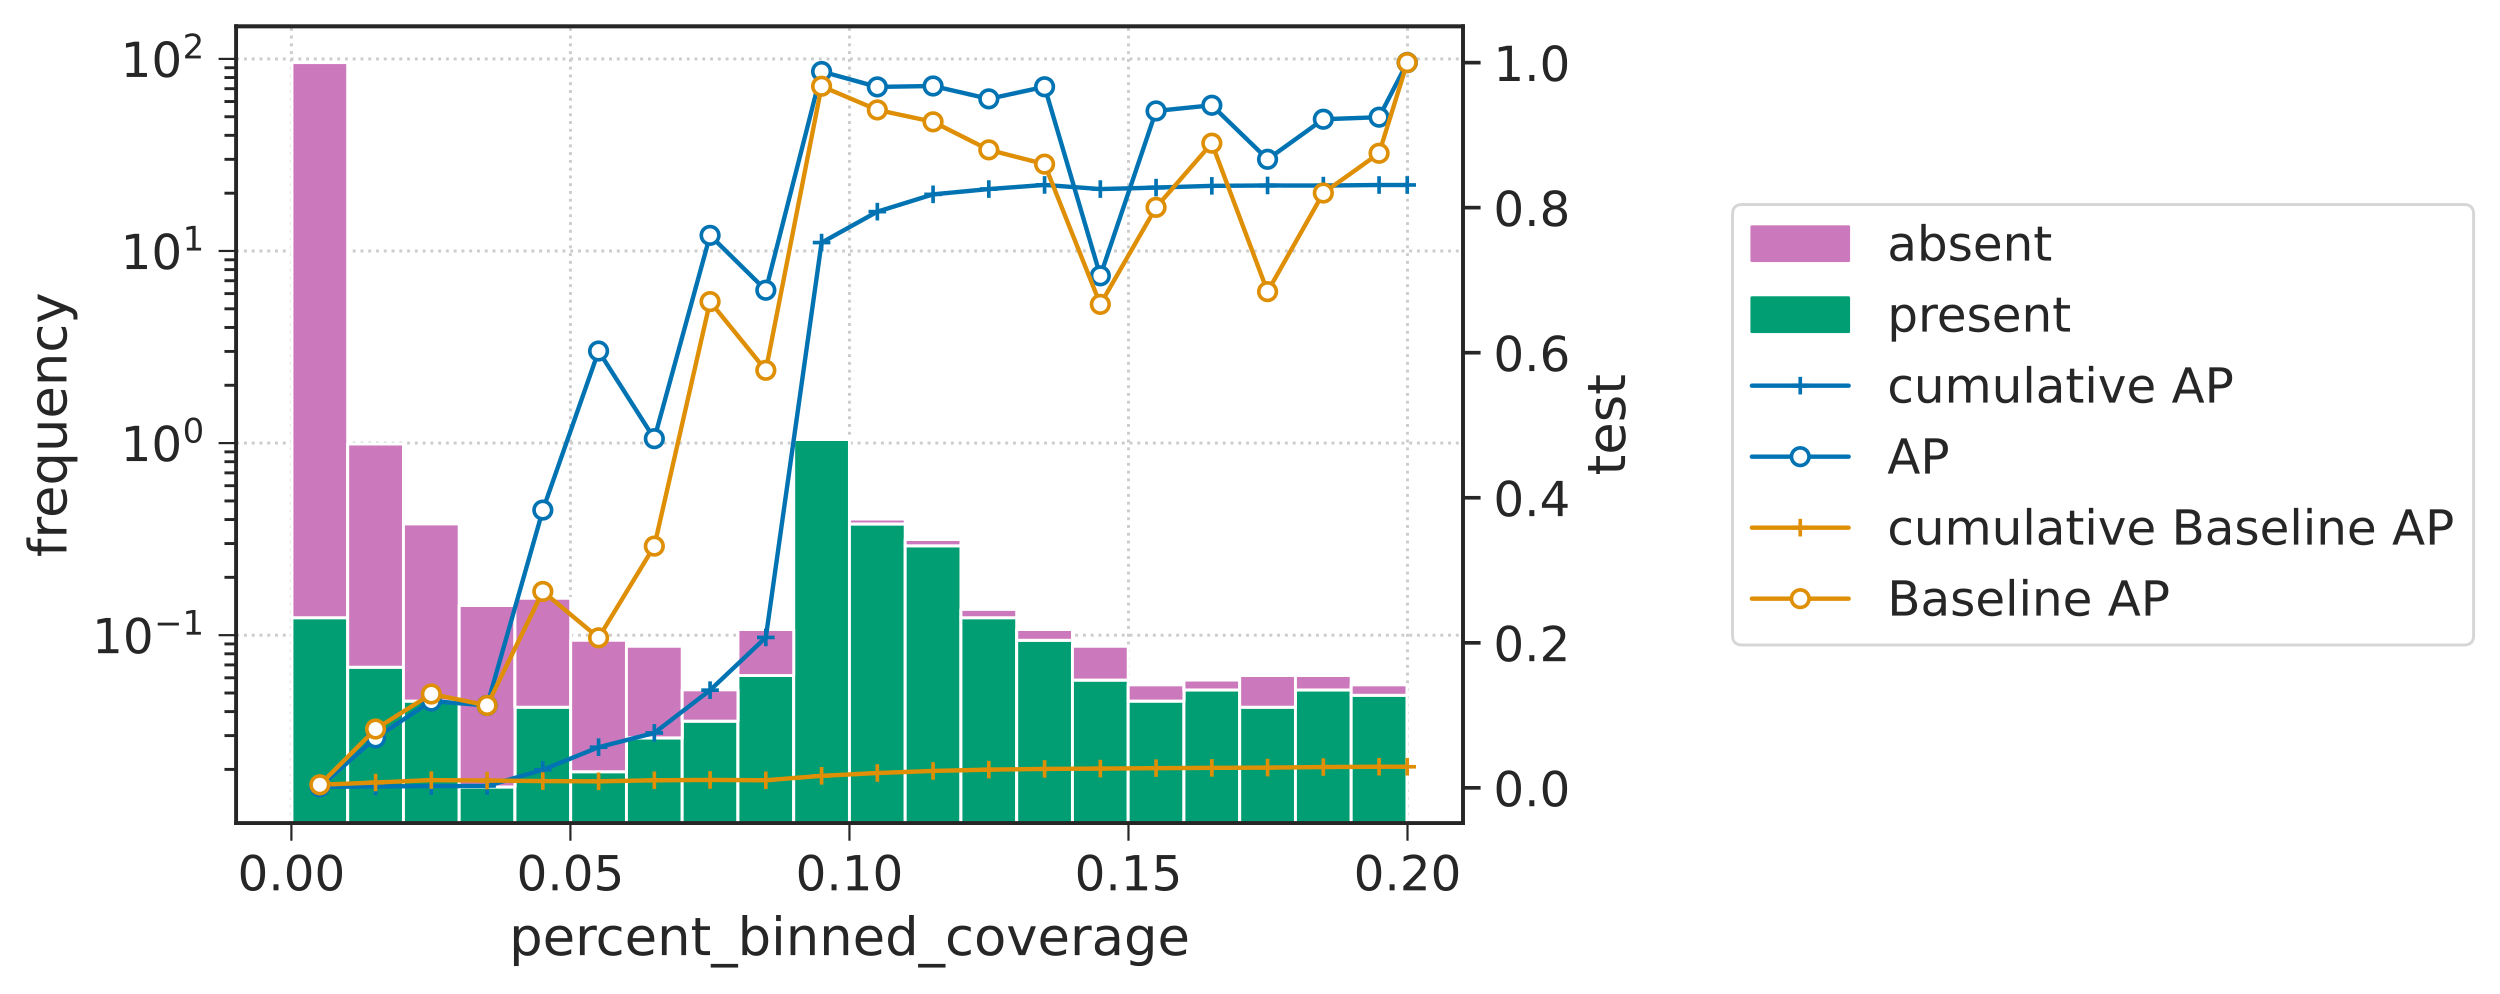 <?xml version="1.0" encoding="utf-8" standalone="no"?>
<!DOCTYPE svg PUBLIC "-//W3C//DTD SVG 1.1//EN"
  "http://www.w3.org/Graphics/SVG/1.1/DTD/svg11.dtd">
<!-- Created with matplotlib (https://matplotlib.org/) -->
<svg height="271.252pt" version="1.1" viewBox="0 0 682.261 271.252" width="682.261pt" xmlns="http://www.w3.org/2000/svg" xmlns:xlink="http://www.w3.org/1999/xlink">
 <defs>
  <style type="text/css">*{stroke-linecap:butt;stroke-linejoin:round;}</style>
 </defs>
 <g id="figure_1">
  <g id="patch_1">
   <path d="M 0 271.252 
L 682.261 271.252 
L 682.261 0 
L 0 0 
z
" style="fill:#ffffff;"/>
  </g>
  <g id="axes_1">
   <g id="patch_2">
    <path d="M 64.457 224.64 
L 399.257 224.64 
L 399.257 7.2 
L 64.457 7.2 
z
" style="fill:#ffffff;"/>
   </g>
   <g id="matplotlib.axis_1">
    <g id="xtick_1">
     <g id="line2d_1">
      <path clip-path="url(#pdb2f98842c)" d="M 79.522 224.64 
L 79.522 7.2 
" style="fill:none;stroke:#cccccc;stroke-dasharray:0.8,1.32;stroke-dashoffset:0;stroke-width:0.8;"/>
     </g>
     <g id="line2d_2">
      <defs>
       <path d="M 0 0 
L 0 4.8 
" id="m52913f927e" style="stroke:#262626;stroke-width:0.6;"/>
      </defs>
      <g>
       <use style="fill:#262626;stroke:#262626;stroke-width:0.6;" x="79.522" xlink:href="#m52913f927e" y="224.64"/>
      </g>
     </g>
     <g id="text_1">
      <!-- 0.00 -->
      <g style="fill:#262626;" transform="translate(64.827 242.97)scale(0.132 -0.132)">
       <defs>
        <path d="M 31.781 66.406 
Q 24.172 66.406 20.328 58.906 
Q 16.5 51.422 16.5 36.375 
Q 16.5 21.391 20.328 13.891 
Q 24.172 6.391 31.781 6.391 
Q 39.453 6.391 43.281 13.891 
Q 47.125 21.391 47.125 36.375 
Q 47.125 51.422 43.281 58.906 
Q 39.453 66.406 31.781 66.406 
z
M 31.781 74.219 
Q 44.047 74.219 50.516 64.516 
Q 56.984 54.828 56.984 36.375 
Q 56.984 17.969 50.516 8.266 
Q 44.047 -1.422 31.781 -1.422 
Q 19.531 -1.422 13.062 8.266 
Q 6.594 17.969 6.594 36.375 
Q 6.594 54.828 13.062 64.516 
Q 19.531 74.219 31.781 74.219 
z
" id="DejaVuSans-48"/>
        <path d="M 10.688 12.406 
L 21 12.406 
L 21 0 
L 10.688 0 
z
" id="DejaVuSans-46"/>
       </defs>
       <use xlink:href="#DejaVuSans-48"/>
       <use x="63.623" xlink:href="#DejaVuSans-46"/>
       <use x="95.41" xlink:href="#DejaVuSans-48"/>
       <use x="159.033" xlink:href="#DejaVuSans-48"/>
      </g>
     </g>
    </g>
    <g id="xtick_2">
     <g id="line2d_3">
      <path clip-path="url(#pdb2f98842c)" d="M 155.67 224.64 
L 155.67 7.2 
" style="fill:none;stroke:#cccccc;stroke-dasharray:0.8,1.32;stroke-dashoffset:0;stroke-width:0.8;"/>
     </g>
     <g id="line2d_4">
      <g>
       <use style="fill:#262626;stroke:#262626;stroke-width:0.6;" x="155.67" xlink:href="#m52913f927e" y="224.64"/>
      </g>
     </g>
     <g id="text_2">
      <!-- 0.05 -->
      <g style="fill:#262626;" transform="translate(140.975 242.97)scale(0.132 -0.132)">
       <defs>
        <path d="M 10.797 72.906 
L 49.516 72.906 
L 49.516 64.594 
L 19.828 64.594 
L 19.828 46.734 
Q 21.969 47.469 24.109 47.828 
Q 26.266 48.188 28.422 48.188 
Q 40.625 48.188 47.75 41.5 
Q 54.891 34.812 54.891 23.391 
Q 54.891 11.625 47.562 5.094 
Q 40.234 -1.422 26.906 -1.422 
Q 22.312 -1.422 17.547 -0.641 
Q 12.797 0.141 7.719 1.703 
L 7.719 11.625 
Q 12.109 9.234 16.797 8.062 
Q 21.484 6.891 26.703 6.891 
Q 35.156 6.891 40.078 11.328 
Q 45.016 15.766 45.016 23.391 
Q 45.016 31 40.078 35.438 
Q 35.156 39.891 26.703 39.891 
Q 22.75 39.891 18.812 39.016 
Q 14.891 38.141 10.797 36.281 
z
" id="DejaVuSans-53"/>
       </defs>
       <use xlink:href="#DejaVuSans-48"/>
       <use x="63.623" xlink:href="#DejaVuSans-46"/>
       <use x="95.41" xlink:href="#DejaVuSans-48"/>
       <use x="159.033" xlink:href="#DejaVuSans-53"/>
      </g>
     </g>
    </g>
    <g id="xtick_3">
     <g id="line2d_5">
      <path clip-path="url(#pdb2f98842c)" d="M 231.818 224.64 
L 231.818 7.2 
" style="fill:none;stroke:#cccccc;stroke-dasharray:0.8,1.32;stroke-dashoffset:0;stroke-width:0.8;"/>
     </g>
     <g id="line2d_6">
      <g>
       <use style="fill:#262626;stroke:#262626;stroke-width:0.6;" x="231.818" xlink:href="#m52913f927e" y="224.64"/>
      </g>
     </g>
     <g id="text_3">
      <!-- 0.10 -->
      <g style="fill:#262626;" transform="translate(217.123 242.97)scale(0.132 -0.132)">
       <defs>
        <path d="M 12.406 8.297 
L 28.516 8.297 
L 28.516 63.922 
L 10.984 60.406 
L 10.984 69.391 
L 28.422 72.906 
L 38.281 72.906 
L 38.281 8.297 
L 54.391 8.297 
L 54.391 0 
L 12.406 0 
z
" id="DejaVuSans-49"/>
       </defs>
       <use xlink:href="#DejaVuSans-48"/>
       <use x="63.623" xlink:href="#DejaVuSans-46"/>
       <use x="95.41" xlink:href="#DejaVuSans-49"/>
       <use x="159.033" xlink:href="#DejaVuSans-48"/>
      </g>
     </g>
    </g>
    <g id="xtick_4">
     <g id="line2d_7">
      <path clip-path="url(#pdb2f98842c)" d="M 307.966 224.64 
L 307.966 7.2 
" style="fill:none;stroke:#cccccc;stroke-dasharray:0.8,1.32;stroke-dashoffset:0;stroke-width:0.8;"/>
     </g>
     <g id="line2d_8">
      <g>
       <use style="fill:#262626;stroke:#262626;stroke-width:0.6;" x="307.966" xlink:href="#m52913f927e" y="224.64"/>
      </g>
     </g>
     <g id="text_4">
      <!-- 0.15 -->
      <g style="fill:#262626;" transform="translate(293.271 242.97)scale(0.132 -0.132)">
       <use xlink:href="#DejaVuSans-48"/>
       <use x="63.623" xlink:href="#DejaVuSans-46"/>
       <use x="95.41" xlink:href="#DejaVuSans-49"/>
       <use x="159.033" xlink:href="#DejaVuSans-53"/>
      </g>
     </g>
    </g>
    <g id="xtick_5">
     <g id="line2d_9">
      <path clip-path="url(#pdb2f98842c)" d="M 384.114 224.64 
L 384.114 7.2 
" style="fill:none;stroke:#cccccc;stroke-dasharray:0.8,1.32;stroke-dashoffset:0;stroke-width:0.8;"/>
     </g>
     <g id="line2d_10">
      <g>
       <use style="fill:#262626;stroke:#262626;stroke-width:0.6;" x="384.114" xlink:href="#m52913f927e" y="224.64"/>
      </g>
     </g>
     <g id="text_5">
      <!-- 0.20 -->
      <g style="fill:#262626;" transform="translate(369.419 242.97)scale(0.132 -0.132)">
       <defs>
        <path d="M 19.188 8.297 
L 53.609 8.297 
L 53.609 0 
L 7.328 0 
L 7.328 8.297 
Q 12.938 14.109 22.625 23.891 
Q 32.328 33.688 34.812 36.531 
Q 39.547 41.844 41.422 45.531 
Q 43.312 49.219 43.312 52.781 
Q 43.312 58.594 39.234 62.25 
Q 35.156 65.922 28.609 65.922 
Q 23.969 65.922 18.812 64.312 
Q 13.672 62.703 7.812 59.422 
L 7.812 69.391 
Q 13.766 71.781 18.938 73 
Q 24.125 74.219 28.422 74.219 
Q 39.75 74.219 46.484 68.547 
Q 53.219 62.891 53.219 53.422 
Q 53.219 48.922 51.531 44.891 
Q 49.859 40.875 45.406 35.406 
Q 44.188 33.984 37.641 27.219 
Q 31.109 20.453 19.188 8.297 
z
" id="DejaVuSans-50"/>
       </defs>
       <use xlink:href="#DejaVuSans-48"/>
       <use x="63.623" xlink:href="#DejaVuSans-46"/>
       <use x="95.41" xlink:href="#DejaVuSans-50"/>
       <use x="159.033" xlink:href="#DejaVuSans-48"/>
      </g>
     </g>
    </g>
    <g id="text_6">
     <!-- percent_binned_coverage -->
     <g style="fill:#262626;" transform="translate(138.955 260.657)scale(0.144 -0.144)">
      <defs>
       <path d="M 18.109 8.203 
L 18.109 -20.797 
L 9.078 -20.797 
L 9.078 54.688 
L 18.109 54.688 
L 18.109 46.391 
Q 20.953 51.266 25.266 53.625 
Q 29.594 56 35.594 56 
Q 45.562 56 51.781 48.094 
Q 58.016 40.188 58.016 27.297 
Q 58.016 14.406 51.781 6.484 
Q 45.562 -1.422 35.594 -1.422 
Q 29.594 -1.422 25.266 0.953 
Q 20.953 3.328 18.109 8.203 
z
M 48.688 27.297 
Q 48.688 37.203 44.609 42.844 
Q 40.531 48.484 33.406 48.484 
Q 26.266 48.484 22.188 42.844 
Q 18.109 37.203 18.109 27.297 
Q 18.109 17.391 22.188 11.75 
Q 26.266 6.109 33.406 6.109 
Q 40.531 6.109 44.609 11.75 
Q 48.688 17.391 48.688 27.297 
z
" id="DejaVuSans-112"/>
       <path d="M 56.203 29.594 
L 56.203 25.203 
L 14.891 25.203 
Q 15.484 15.922 20.484 11.062 
Q 25.484 6.203 34.422 6.203 
Q 39.594 6.203 44.453 7.469 
Q 49.312 8.734 54.109 11.281 
L 54.109 2.781 
Q 49.266 0.734 44.188 -0.344 
Q 39.109 -1.422 33.891 -1.422 
Q 20.797 -1.422 13.156 6.188 
Q 5.516 13.812 5.516 26.812 
Q 5.516 40.234 12.766 48.109 
Q 20.016 56 32.328 56 
Q 43.359 56 49.781 48.891 
Q 56.203 41.797 56.203 29.594 
z
M 47.219 32.234 
Q 47.125 39.594 43.094 43.984 
Q 39.062 48.391 32.422 48.391 
Q 24.906 48.391 20.391 44.141 
Q 15.875 39.891 15.188 32.172 
z
" id="DejaVuSans-101"/>
       <path d="M 41.109 46.297 
Q 39.594 47.172 37.812 47.578 
Q 36.031 48 33.891 48 
Q 26.266 48 22.188 43.047 
Q 18.109 38.094 18.109 28.812 
L 18.109 0 
L 9.078 0 
L 9.078 54.688 
L 18.109 54.688 
L 18.109 46.188 
Q 20.953 51.172 25.484 53.578 
Q 30.031 56 36.531 56 
Q 37.453 56 38.578 55.875 
Q 39.703 55.766 41.062 55.516 
z
" id="DejaVuSans-114"/>
       <path d="M 48.781 52.594 
L 48.781 44.188 
Q 44.969 46.297 41.141 47.344 
Q 37.312 48.391 33.406 48.391 
Q 24.656 48.391 19.812 42.844 
Q 14.984 37.312 14.984 27.297 
Q 14.984 17.281 19.812 11.734 
Q 24.656 6.203 33.406 6.203 
Q 37.312 6.203 41.141 7.25 
Q 44.969 8.297 48.781 10.406 
L 48.781 2.094 
Q 45.016 0.344 40.984 -0.531 
Q 36.969 -1.422 32.422 -1.422 
Q 20.062 -1.422 12.781 6.344 
Q 5.516 14.109 5.516 27.297 
Q 5.516 40.672 12.859 48.328 
Q 20.219 56 33.016 56 
Q 37.156 56 41.109 55.141 
Q 45.062 54.297 48.781 52.594 
z
" id="DejaVuSans-99"/>
       <path d="M 54.891 33.016 
L 54.891 0 
L 45.906 0 
L 45.906 32.719 
Q 45.906 40.484 42.875 44.328 
Q 39.844 48.188 33.797 48.188 
Q 26.516 48.188 22.312 43.547 
Q 18.109 38.922 18.109 30.906 
L 18.109 0 
L 9.078 0 
L 9.078 54.688 
L 18.109 54.688 
L 18.109 46.188 
Q 21.344 51.125 25.703 53.562 
Q 30.078 56 35.797 56 
Q 45.219 56 50.047 50.172 
Q 54.891 44.344 54.891 33.016 
z
" id="DejaVuSans-110"/>
       <path d="M 18.312 70.219 
L 18.312 54.688 
L 36.812 54.688 
L 36.812 47.703 
L 18.312 47.703 
L 18.312 18.016 
Q 18.312 11.328 20.141 9.422 
Q 21.969 7.516 27.594 7.516 
L 36.812 7.516 
L 36.812 0 
L 27.594 0 
Q 17.188 0 13.234 3.875 
Q 9.281 7.766 9.281 18.016 
L 9.281 47.703 
L 2.688 47.703 
L 2.688 54.688 
L 9.281 54.688 
L 9.281 70.219 
z
" id="DejaVuSans-116"/>
       <path d="M 50.984 -16.609 
L 50.984 -23.578 
L -0.984 -23.578 
L -0.984 -16.609 
z
" id="DejaVuSans-95"/>
       <path d="M 48.688 27.297 
Q 48.688 37.203 44.609 42.844 
Q 40.531 48.484 33.406 48.484 
Q 26.266 48.484 22.188 42.844 
Q 18.109 37.203 18.109 27.297 
Q 18.109 17.391 22.188 11.75 
Q 26.266 6.109 33.406 6.109 
Q 40.531 6.109 44.609 11.75 
Q 48.688 17.391 48.688 27.297 
z
M 18.109 46.391 
Q 20.953 51.266 25.266 53.625 
Q 29.594 56 35.594 56 
Q 45.562 56 51.781 48.094 
Q 58.016 40.188 58.016 27.297 
Q 58.016 14.406 51.781 6.484 
Q 45.562 -1.422 35.594 -1.422 
Q 29.594 -1.422 25.266 0.953 
Q 20.953 3.328 18.109 8.203 
L 18.109 0 
L 9.078 0 
L 9.078 75.984 
L 18.109 75.984 
z
" id="DejaVuSans-98"/>
       <path d="M 9.422 54.688 
L 18.406 54.688 
L 18.406 0 
L 9.422 0 
z
M 9.422 75.984 
L 18.406 75.984 
L 18.406 64.594 
L 9.422 64.594 
z
" id="DejaVuSans-105"/>
       <path d="M 45.406 46.391 
L 45.406 75.984 
L 54.391 75.984 
L 54.391 0 
L 45.406 0 
L 45.406 8.203 
Q 42.578 3.328 38.25 0.953 
Q 33.938 -1.422 27.875 -1.422 
Q 17.969 -1.422 11.734 6.484 
Q 5.516 14.406 5.516 27.297 
Q 5.516 40.188 11.734 48.094 
Q 17.969 56 27.875 56 
Q 33.938 56 38.25 53.625 
Q 42.578 51.266 45.406 46.391 
z
M 14.797 27.297 
Q 14.797 17.391 18.875 11.75 
Q 22.953 6.109 30.078 6.109 
Q 37.203 6.109 41.297 11.75 
Q 45.406 17.391 45.406 27.297 
Q 45.406 37.203 41.297 42.844 
Q 37.203 48.484 30.078 48.484 
Q 22.953 48.484 18.875 42.844 
Q 14.797 37.203 14.797 27.297 
z
" id="DejaVuSans-100"/>
       <path d="M 30.609 48.391 
Q 23.391 48.391 19.188 42.75 
Q 14.984 37.109 14.984 27.297 
Q 14.984 17.484 19.156 11.844 
Q 23.344 6.203 30.609 6.203 
Q 37.797 6.203 41.984 11.859 
Q 46.188 17.531 46.188 27.297 
Q 46.188 37.016 41.984 42.703 
Q 37.797 48.391 30.609 48.391 
z
M 30.609 56 
Q 42.328 56 49.016 48.375 
Q 55.719 40.766 55.719 27.297 
Q 55.719 13.875 49.016 6.219 
Q 42.328 -1.422 30.609 -1.422 
Q 18.844 -1.422 12.172 6.219 
Q 5.516 13.875 5.516 27.297 
Q 5.516 40.766 12.172 48.375 
Q 18.844 56 30.609 56 
z
" id="DejaVuSans-111"/>
       <path d="M 2.984 54.688 
L 12.5 54.688 
L 29.594 8.797 
L 46.688 54.688 
L 56.203 54.688 
L 35.688 0 
L 23.484 0 
z
" id="DejaVuSans-118"/>
       <path d="M 34.281 27.484 
Q 23.391 27.484 19.188 25 
Q 14.984 22.516 14.984 16.5 
Q 14.984 11.719 18.141 8.906 
Q 21.297 6.109 26.703 6.109 
Q 34.188 6.109 38.703 11.406 
Q 43.219 16.703 43.219 25.484 
L 43.219 27.484 
z
M 52.203 31.203 
L 52.203 0 
L 43.219 0 
L 43.219 8.297 
Q 40.141 3.328 35.547 0.953 
Q 30.953 -1.422 24.312 -1.422 
Q 15.922 -1.422 10.953 3.297 
Q 6 8.016 6 15.922 
Q 6 25.141 12.172 29.828 
Q 18.359 34.516 30.609 34.516 
L 43.219 34.516 
L 43.219 35.406 
Q 43.219 41.609 39.141 45 
Q 35.062 48.391 27.688 48.391 
Q 23 48.391 18.547 47.266 
Q 14.109 46.141 10.016 43.891 
L 10.016 52.203 
Q 14.938 54.109 19.578 55.047 
Q 24.219 56 28.609 56 
Q 40.484 56 46.344 49.844 
Q 52.203 43.703 52.203 31.203 
z
" id="DejaVuSans-97"/>
       <path d="M 45.406 27.984 
Q 45.406 37.75 41.375 43.109 
Q 37.359 48.484 30.078 48.484 
Q 22.859 48.484 18.828 43.109 
Q 14.797 37.75 14.797 27.984 
Q 14.797 18.266 18.828 12.891 
Q 22.859 7.516 30.078 7.516 
Q 37.359 7.516 41.375 12.891 
Q 45.406 18.266 45.406 27.984 
z
M 54.391 6.781 
Q 54.391 -7.172 48.188 -13.984 
Q 42 -20.797 29.203 -20.797 
Q 24.469 -20.797 20.266 -20.094 
Q 16.062 -19.391 12.109 -17.922 
L 12.109 -9.188 
Q 16.062 -11.328 19.922 -12.344 
Q 23.781 -13.375 27.781 -13.375 
Q 36.625 -13.375 41.016 -8.766 
Q 45.406 -4.156 45.406 5.172 
L 45.406 9.625 
Q 42.625 4.781 38.281 2.391 
Q 33.938 0 27.875 0 
Q 17.828 0 11.672 7.656 
Q 5.516 15.328 5.516 27.984 
Q 5.516 40.672 11.672 48.328 
Q 17.828 56 27.875 56 
Q 33.938 56 38.281 53.609 
Q 42.625 51.219 45.406 46.391 
L 45.406 54.688 
L 54.391 54.688 
z
" id="DejaVuSans-103"/>
      </defs>
      <use xlink:href="#DejaVuSans-112"/>
      <use x="63.477" xlink:href="#DejaVuSans-101"/>
      <use x="125" xlink:href="#DejaVuSans-114"/>
      <use x="163.863" xlink:href="#DejaVuSans-99"/>
      <use x="218.844" xlink:href="#DejaVuSans-101"/>
      <use x="280.367" xlink:href="#DejaVuSans-110"/>
      <use x="343.746" xlink:href="#DejaVuSans-116"/>
      <use x="382.955" xlink:href="#DejaVuSans-95"/>
      <use x="432.955" xlink:href="#DejaVuSans-98"/>
      <use x="496.432" xlink:href="#DejaVuSans-105"/>
      <use x="524.215" xlink:href="#DejaVuSans-110"/>
      <use x="587.594" xlink:href="#DejaVuSans-110"/>
      <use x="650.973" xlink:href="#DejaVuSans-101"/>
      <use x="712.496" xlink:href="#DejaVuSans-100"/>
      <use x="775.973" xlink:href="#DejaVuSans-95"/>
      <use x="825.973" xlink:href="#DejaVuSans-99"/>
      <use x="880.953" xlink:href="#DejaVuSans-111"/>
      <use x="942.135" xlink:href="#DejaVuSans-118"/>
      <use x="1001.314" xlink:href="#DejaVuSans-101"/>
      <use x="1062.838" xlink:href="#DejaVuSans-114"/>
      <use x="1103.951" xlink:href="#DejaVuSans-97"/>
      <use x="1165.23" xlink:href="#DejaVuSans-103"/>
      <use x="1228.707" xlink:href="#DejaVuSans-101"/>
     </g>
    </g>
   </g>
   <g id="matplotlib.axis_2">
    <g id="ytick_1">
     <g id="line2d_11">
      <path clip-path="url(#pdb2f98842c)" d="M 64.457 173.341 
L 399.257 173.341 
" style="fill:none;stroke:#cccccc;stroke-dasharray:0.8,1.32;stroke-dashoffset:0;stroke-width:0.8;"/>
     </g>
     <g id="line2d_12">
      <defs>
       <path d="M 0 0 
L -4.8 0 
" id="m5b76d4d8a6" style="stroke:#262626;stroke-width:0.6;"/>
      </defs>
      <g>
       <use style="fill:#262626;stroke:#262626;stroke-width:0.6;" x="64.457" xlink:href="#m5b76d4d8a6" y="173.341"/>
      </g>
     </g>
     <g id="text_7">
      <!-- $\mathdefault{10^{-1}}$ -->
      <g style="fill:#262626;" transform="translate(25.137 178.355)scale(0.132 -0.132)">
       <defs>
        <path d="M 10.594 35.5 
L 73.188 35.5 
L 73.188 27.203 
L 10.594 27.203 
z
" id="DejaVuSans-8722"/>
       </defs>
       <use transform="translate(0 0.684)" xlink:href="#DejaVuSans-49"/>
       <use transform="translate(63.623 0.684)" xlink:href="#DejaVuSans-48"/>
       <use transform="translate(128.203 38.966)scale(0.7)" xlink:href="#DejaVuSans-8722"/>
       <use transform="translate(186.855 38.966)scale(0.7)" xlink:href="#DejaVuSans-49"/>
      </g>
     </g>
    </g>
    <g id="ytick_2">
     <g id="line2d_13">
      <path clip-path="url(#pdb2f98842c)" d="M 64.457 120.919 
L 399.257 120.919 
" style="fill:none;stroke:#cccccc;stroke-dasharray:0.8,1.32;stroke-dashoffset:0;stroke-width:0.8;"/>
     </g>
     <g id="line2d_14">
      <g>
       <use style="fill:#262626;stroke:#262626;stroke-width:0.6;" x="64.457" xlink:href="#m5b76d4d8a6" y="120.919"/>
      </g>
     </g>
     <g id="text_8">
      <!-- $\mathdefault{10^{0}}$ -->
      <g style="fill:#262626;" transform="translate(32.925 125.934)scale(0.132 -0.132)">
       <use transform="translate(0 0.766)" xlink:href="#DejaVuSans-49"/>
       <use transform="translate(63.623 0.766)" xlink:href="#DejaVuSans-48"/>
       <use transform="translate(128.203 39.047)scale(0.7)" xlink:href="#DejaVuSans-48"/>
      </g>
     </g>
    </g>
    <g id="ytick_3">
     <g id="line2d_15">
      <path clip-path="url(#pdb2f98842c)" d="M 64.457 68.498 
L 399.257 68.498 
" style="fill:none;stroke:#cccccc;stroke-dasharray:0.8,1.32;stroke-dashoffset:0;stroke-width:0.8;"/>
     </g>
     <g id="line2d_16">
      <g>
       <use style="fill:#262626;stroke:#262626;stroke-width:0.6;" x="64.457" xlink:href="#m5b76d4d8a6" y="68.498"/>
      </g>
     </g>
     <g id="text_9">
      <!-- $\mathdefault{10^{1}}$ -->
      <g style="fill:#262626;" transform="translate(32.925 73.513)scale(0.132 -0.132)">
       <use transform="translate(0 0.684)" xlink:href="#DejaVuSans-49"/>
       <use transform="translate(63.623 0.684)" xlink:href="#DejaVuSans-48"/>
       <use transform="translate(128.203 38.966)scale(0.7)" xlink:href="#DejaVuSans-49"/>
      </g>
     </g>
    </g>
    <g id="ytick_4">
     <g id="line2d_17">
      <path clip-path="url(#pdb2f98842c)" d="M 64.457 16.077 
L 399.257 16.077 
" style="fill:none;stroke:#cccccc;stroke-dasharray:0.8,1.32;stroke-dashoffset:0;stroke-width:0.8;"/>
     </g>
     <g id="line2d_18">
      <g>
       <use style="fill:#262626;stroke:#262626;stroke-width:0.6;" x="64.457" xlink:href="#m5b76d4d8a6" y="16.077"/>
      </g>
     </g>
     <g id="text_10">
      <!-- $\mathdefault{10^{2}}$ -->
      <g style="fill:#262626;" transform="translate(32.925 21.092)scale(0.132 -0.132)">
       <use transform="translate(0 0.766)" xlink:href="#DejaVuSans-49"/>
       <use transform="translate(63.623 0.766)" xlink:href="#DejaVuSans-48"/>
       <use transform="translate(128.203 39.047)scale(0.7)" xlink:href="#DejaVuSans-50"/>
      </g>
     </g>
    </g>
    <g id="ytick_5">
     <g id="line2d_19">
      <defs>
       <path d="M 0 0 
L -3.2 0 
" id="m609a70f18d" style="stroke:#262626;stroke-width:0.8;"/>
      </defs>
      <g>
       <use style="fill:#262626;stroke:#262626;stroke-width:0.8;" x="64.457" xlink:href="#m609a70f18d" y="209.981"/>
      </g>
     </g>
    </g>
    <g id="ytick_6">
     <g id="line2d_20">
      <g>
       <use style="fill:#262626;stroke:#262626;stroke-width:0.8;" x="64.457" xlink:href="#m609a70f18d" y="200.75"/>
      </g>
     </g>
    </g>
    <g id="ytick_7">
     <g id="line2d_21">
      <g>
       <use style="fill:#262626;stroke:#262626;stroke-width:0.8;" x="64.457" xlink:href="#m609a70f18d" y="194.201"/>
      </g>
     </g>
    </g>
    <g id="ytick_8">
     <g id="line2d_22">
      <g>
       <use style="fill:#262626;stroke:#262626;stroke-width:0.8;" x="64.457" xlink:href="#m609a70f18d" y="189.121"/>
      </g>
     </g>
    </g>
    <g id="ytick_9">
     <g id="line2d_23">
      <g>
       <use style="fill:#262626;stroke:#262626;stroke-width:0.8;" x="64.457" xlink:href="#m609a70f18d" y="184.97"/>
      </g>
     </g>
    </g>
    <g id="ytick_10">
     <g id="line2d_24">
      <g>
       <use style="fill:#262626;stroke:#262626;stroke-width:0.8;" x="64.457" xlink:href="#m609a70f18d" y="181.461"/>
      </g>
     </g>
    </g>
    <g id="ytick_11">
     <g id="line2d_25">
      <g>
       <use style="fill:#262626;stroke:#262626;stroke-width:0.8;" x="64.457" xlink:href="#m609a70f18d" y="178.421"/>
      </g>
     </g>
    </g>
    <g id="ytick_12">
     <g id="line2d_26">
      <g>
       <use style="fill:#262626;stroke:#262626;stroke-width:0.8;" x="64.457" xlink:href="#m609a70f18d" y="175.739"/>
      </g>
     </g>
    </g>
    <g id="ytick_13">
     <g id="line2d_27">
      <g>
       <use style="fill:#262626;stroke:#262626;stroke-width:0.8;" x="64.457" xlink:href="#m609a70f18d" y="157.56"/>
      </g>
     </g>
    </g>
    <g id="ytick_14">
     <g id="line2d_28">
      <g>
       <use style="fill:#262626;stroke:#262626;stroke-width:0.8;" x="64.457" xlink:href="#m609a70f18d" y="148.329"/>
      </g>
     </g>
    </g>
    <g id="ytick_15">
     <g id="line2d_29">
      <g>
       <use style="fill:#262626;stroke:#262626;stroke-width:0.8;" x="64.457" xlink:href="#m609a70f18d" y="141.78"/>
      </g>
     </g>
    </g>
    <g id="ytick_16">
     <g id="line2d_30">
      <g>
       <use style="fill:#262626;stroke:#262626;stroke-width:0.8;" x="64.457" xlink:href="#m609a70f18d" y="136.7"/>
      </g>
     </g>
    </g>
    <g id="ytick_17">
     <g id="line2d_31">
      <g>
       <use style="fill:#262626;stroke:#262626;stroke-width:0.8;" x="64.457" xlink:href="#m609a70f18d" y="132.549"/>
      </g>
     </g>
    </g>
    <g id="ytick_18">
     <g id="line2d_32">
      <g>
       <use style="fill:#262626;stroke:#262626;stroke-width:0.8;" x="64.457" xlink:href="#m609a70f18d" y="129.04"/>
      </g>
     </g>
    </g>
    <g id="ytick_19">
     <g id="line2d_33">
      <g>
       <use style="fill:#262626;stroke:#262626;stroke-width:0.8;" x="64.457" xlink:href="#m609a70f18d" y="126"/>
      </g>
     </g>
    </g>
    <g id="ytick_20">
     <g id="line2d_34">
      <g>
       <use style="fill:#262626;stroke:#262626;stroke-width:0.8;" x="64.457" xlink:href="#m609a70f18d" y="123.318"/>
      </g>
     </g>
    </g>
    <g id="ytick_21">
     <g id="line2d_35">
      <g>
       <use style="fill:#262626;stroke:#262626;stroke-width:0.8;" x="64.457" xlink:href="#m609a70f18d" y="105.139"/>
      </g>
     </g>
    </g>
    <g id="ytick_22">
     <g id="line2d_36">
      <g>
       <use style="fill:#262626;stroke:#262626;stroke-width:0.8;" x="64.457" xlink:href="#m609a70f18d" y="95.908"/>
      </g>
     </g>
    </g>
    <g id="ytick_23">
     <g id="line2d_37">
      <g>
       <use style="fill:#262626;stroke:#262626;stroke-width:0.8;" x="64.457" xlink:href="#m609a70f18d" y="89.359"/>
      </g>
     </g>
    </g>
    <g id="ytick_24">
     <g id="line2d_38">
      <g>
       <use style="fill:#262626;stroke:#262626;stroke-width:0.8;" x="64.457" xlink:href="#m609a70f18d" y="84.279"/>
      </g>
     </g>
    </g>
    <g id="ytick_25">
     <g id="line2d_39">
      <g>
       <use style="fill:#262626;stroke:#262626;stroke-width:0.8;" x="64.457" xlink:href="#m609a70f18d" y="80.128"/>
      </g>
     </g>
    </g>
    <g id="ytick_26">
     <g id="line2d_40">
      <g>
       <use style="fill:#262626;stroke:#262626;stroke-width:0.8;" x="64.457" xlink:href="#m609a70f18d" y="76.619"/>
      </g>
     </g>
    </g>
    <g id="ytick_27">
     <g id="line2d_41">
      <g>
       <use style="fill:#262626;stroke:#262626;stroke-width:0.8;" x="64.457" xlink:href="#m609a70f18d" y="73.579"/>
      </g>
     </g>
    </g>
    <g id="ytick_28">
     <g id="line2d_42">
      <g>
       <use style="fill:#262626;stroke:#262626;stroke-width:0.8;" x="64.457" xlink:href="#m609a70f18d" y="70.897"/>
      </g>
     </g>
    </g>
    <g id="ytick_29">
     <g id="line2d_43">
      <g>
       <use style="fill:#262626;stroke:#262626;stroke-width:0.8;" x="64.457" xlink:href="#m609a70f18d" y="52.718"/>
      </g>
     </g>
    </g>
    <g id="ytick_30">
     <g id="line2d_44">
      <g>
       <use style="fill:#262626;stroke:#262626;stroke-width:0.8;" x="64.457" xlink:href="#m609a70f18d" y="43.487"/>
      </g>
     </g>
    </g>
    <g id="ytick_31">
     <g id="line2d_45">
      <g>
       <use style="fill:#262626;stroke:#262626;stroke-width:0.8;" x="64.457" xlink:href="#m609a70f18d" y="36.938"/>
      </g>
     </g>
    </g>
    <g id="ytick_32">
     <g id="line2d_46">
      <g>
       <use style="fill:#262626;stroke:#262626;stroke-width:0.8;" x="64.457" xlink:href="#m609a70f18d" y="31.858"/>
      </g>
     </g>
    </g>
    <g id="ytick_33">
     <g id="line2d_47">
      <g>
       <use style="fill:#262626;stroke:#262626;stroke-width:0.8;" x="64.457" xlink:href="#m609a70f18d" y="27.707"/>
      </g>
     </g>
    </g>
    <g id="ytick_34">
     <g id="line2d_48">
      <g>
       <use style="fill:#262626;stroke:#262626;stroke-width:0.8;" x="64.457" xlink:href="#m609a70f18d" y="24.198"/>
      </g>
     </g>
    </g>
    <g id="ytick_35">
     <g id="line2d_49">
      <g>
       <use style="fill:#262626;stroke:#262626;stroke-width:0.8;" x="64.457" xlink:href="#m609a70f18d" y="21.158"/>
      </g>
     </g>
    </g>
    <g id="ytick_36">
     <g id="line2d_50">
      <g>
       <use style="fill:#262626;stroke:#262626;stroke-width:0.8;" x="64.457" xlink:href="#m609a70f18d" y="18.476"/>
      </g>
     </g>
    </g>
    <g id="text_11">
     <!-- frequency -->
     <g style="fill:#262626;" transform="translate(18.142 152.03)rotate(-90)scale(0.144 -0.144)">
      <defs>
       <path d="M 37.109 75.984 
L 37.109 68.5 
L 28.516 68.5 
Q 23.688 68.5 21.797 66.547 
Q 19.922 64.594 19.922 59.516 
L 19.922 54.688 
L 34.719 54.688 
L 34.719 47.703 
L 19.922 47.703 
L 19.922 0 
L 10.891 0 
L 10.891 47.703 
L 2.297 47.703 
L 2.297 54.688 
L 10.891 54.688 
L 10.891 58.5 
Q 10.891 67.625 15.141 71.797 
Q 19.391 75.984 28.609 75.984 
z
" id="DejaVuSans-102"/>
       <path d="M 14.797 27.297 
Q 14.797 17.391 18.875 11.75 
Q 22.953 6.109 30.078 6.109 
Q 37.203 6.109 41.297 11.75 
Q 45.406 17.391 45.406 27.297 
Q 45.406 37.203 41.297 42.844 
Q 37.203 48.484 30.078 48.484 
Q 22.953 48.484 18.875 42.844 
Q 14.797 37.203 14.797 27.297 
z
M 45.406 8.203 
Q 42.578 3.328 38.25 0.953 
Q 33.938 -1.422 27.875 -1.422 
Q 17.969 -1.422 11.734 6.484 
Q 5.516 14.406 5.516 27.297 
Q 5.516 40.188 11.734 48.094 
Q 17.969 56 27.875 56 
Q 33.938 56 38.25 53.625 
Q 42.578 51.266 45.406 46.391 
L 45.406 54.688 
L 54.391 54.688 
L 54.391 -20.797 
L 45.406 -20.797 
z
" id="DejaVuSans-113"/>
       <path d="M 8.5 21.578 
L 8.5 54.688 
L 17.484 54.688 
L 17.484 21.922 
Q 17.484 14.156 20.5 10.266 
Q 23.531 6.391 29.594 6.391 
Q 36.859 6.391 41.078 11.031 
Q 45.312 15.672 45.312 23.688 
L 45.312 54.688 
L 54.297 54.688 
L 54.297 0 
L 45.312 0 
L 45.312 8.406 
Q 42.047 3.422 37.719 1 
Q 33.406 -1.422 27.688 -1.422 
Q 18.266 -1.422 13.375 4.438 
Q 8.5 10.297 8.5 21.578 
z
M 31.109 56 
z
" id="DejaVuSans-117"/>
       <path d="M 32.172 -5.078 
Q 28.375 -14.844 24.75 -17.812 
Q 21.141 -20.797 15.094 -20.797 
L 7.906 -20.797 
L 7.906 -13.281 
L 13.188 -13.281 
Q 16.891 -13.281 18.938 -11.516 
Q 21 -9.766 23.484 -3.219 
L 25.094 0.875 
L 2.984 54.688 
L 12.5 54.688 
L 29.594 11.922 
L 46.688 54.688 
L 56.203 54.688 
z
" id="DejaVuSans-121"/>
      </defs>
      <use xlink:href="#DejaVuSans-102"/>
      <use x="35.205" xlink:href="#DejaVuSans-114"/>
      <use x="74.068" xlink:href="#DejaVuSans-101"/>
      <use x="135.592" xlink:href="#DejaVuSans-113"/>
      <use x="199.068" xlink:href="#DejaVuSans-117"/>
      <use x="262.447" xlink:href="#DejaVuSans-101"/>
      <use x="323.971" xlink:href="#DejaVuSans-110"/>
      <use x="387.35" xlink:href="#DejaVuSans-99"/>
      <use x="442.33" xlink:href="#DejaVuSans-121"/>
     </g>
    </g>
   </g>
   <g id="patch_3">
    <path clip-path="url(#pdb2f98842c)" d="M 79.675 52541.952 
L 94.889 52541.952 
L 94.889 168.583 
L 79.675 168.583 
z
" style="fill:#029e73;stroke:#ffffff;stroke-linejoin:miter;stroke-width:0.8;"/>
   </g>
   <g id="patch_4">
    <path clip-path="url(#pdb2f98842c)" d="M 94.889 52541.952 
L 110.103 52541.952 
L 110.103 182.085 
L 94.889 182.085 
z
" style="fill:#029e73;stroke:#ffffff;stroke-linejoin:miter;stroke-width:0.8;"/>
   </g>
   <g id="patch_5">
    <path clip-path="url(#pdb2f98842c)" d="M 110.103 52541.952 
L 125.318 52541.952 
L 125.318 191.316 
L 110.103 191.316 
z
" style="fill:#029e73;stroke:#ffffff;stroke-linejoin:miter;stroke-width:0.8;"/>
   </g>
   <g id="patch_6">
    <path clip-path="url(#pdb2f98842c)" d="M 125.318 52541.952 
L 140.532 52541.952 
L 140.532 214.756 
L 125.318 214.756 
z
" style="fill:#029e73;stroke:#ffffff;stroke-linejoin:miter;stroke-width:0.8;"/>
   </g>
   <g id="patch_7">
    <path clip-path="url(#pdb2f98842c)" d="M 140.532 52541.952 
L 155.747 52541.952 
L 155.747 193.003 
L 140.532 193.003 
z
" style="fill:#029e73;stroke:#ffffff;stroke-linejoin:miter;stroke-width:0.8;"/>
   </g>
   <g id="patch_8">
    <path clip-path="url(#pdb2f98842c)" d="M 155.747 52541.952 
L 170.961 52541.952 
L 170.961 210.606 
L 155.747 210.606 
z
" style="fill:#029e73;stroke:#ffffff;stroke-linejoin:miter;stroke-width:0.8;"/>
   </g>
   <g id="patch_9">
    <path clip-path="url(#pdb2f98842c)" d="M 170.961 52541.952 
L 186.175 52541.952 
L 186.175 201.375 
L 170.961 201.375 
z
" style="fill:#029e73;stroke:#ffffff;stroke-linejoin:miter;stroke-width:0.8;"/>
   </g>
   <g id="patch_10">
    <path clip-path="url(#pdb2f98842c)" d="M 186.175 52541.952 
L 201.39 52541.952 
L 201.39 196.806 
L 186.175 196.806 
z
" style="fill:#029e73;stroke:#ffffff;stroke-linejoin:miter;stroke-width:0.8;"/>
   </g>
   <g id="patch_11">
    <path clip-path="url(#pdb2f98842c)" d="M 201.39 52541.952 
L 216.604 52541.952 
L 216.604 184.364 
L 201.39 184.364 
z
" style="fill:#029e73;stroke:#ffffff;stroke-linejoin:miter;stroke-width:0.8;"/>
   </g>
   <g id="patch_12">
    <path clip-path="url(#pdb2f98842c)" d="M 216.604 52541.952 
L 231.818 52541.952 
L 231.818 119.933 
L 216.604 119.933 
z
" style="fill:#029e73;stroke:#ffffff;stroke-linejoin:miter;stroke-width:0.8;"/>
   </g>
   <g id="patch_13">
    <path clip-path="url(#pdb2f98842c)" d="M 231.818 52541.952 
L 247.033 52541.952 
L 247.033 142.981 
L 231.818 142.981 
z
" style="fill:#029e73;stroke:#ffffff;stroke-linejoin:miter;stroke-width:0.8;"/>
   </g>
   <g id="patch_14">
    <path clip-path="url(#pdb2f98842c)" d="M 247.033 52541.952 
L 262.247 52541.952 
L 262.247 148.954 
L 247.033 148.954 
z
" style="fill:#029e73;stroke:#ffffff;stroke-linejoin:miter;stroke-width:0.8;"/>
   </g>
   <g id="patch_15">
    <path clip-path="url(#pdb2f98842c)" d="M 262.247 52541.952 
L 277.462 52541.952 
L 277.462 168.583 
L 262.247 168.583 
z
" style="fill:#029e73;stroke:#ffffff;stroke-linejoin:miter;stroke-width:0.8;"/>
   </g>
   <g id="patch_16">
    <path clip-path="url(#pdb2f98842c)" d="M 277.462 52541.952 
L 292.676 52541.952 
L 292.676 174.737 
L 277.462 174.737 
z
" style="fill:#029e73;stroke:#ffffff;stroke-linejoin:miter;stroke-width:0.8;"/>
   </g>
   <g id="patch_17">
    <path clip-path="url(#pdb2f98842c)" d="M 292.676 52541.952 
L 307.89 52541.952 
L 307.89 185.594 
L 292.676 185.594 
z
" style="fill:#029e73;stroke:#ffffff;stroke-linejoin:miter;stroke-width:0.8;"/>
   </g>
   <g id="patch_18">
    <path clip-path="url(#pdb2f98842c)" d="M 307.89 52541.952 
L 323.105 52541.952 
L 323.105 191.316 
L 307.89 191.316 
z
" style="fill:#029e73;stroke:#ffffff;stroke-linejoin:miter;stroke-width:0.8;"/>
   </g>
   <g id="patch_19">
    <path clip-path="url(#pdb2f98842c)" d="M 323.105 52541.952 
L 338.319 52541.952 
L 338.319 188.276 
L 323.105 188.276 
z
" style="fill:#029e73;stroke:#ffffff;stroke-linejoin:miter;stroke-width:0.8;"/>
   </g>
   <g id="patch_20">
    <path clip-path="url(#pdb2f98842c)" d="M 338.319 52541.952 
L 353.533 52541.952 
L 353.533 193.003 
L 338.319 193.003 
z
" style="fill:#029e73;stroke:#ffffff;stroke-linejoin:miter;stroke-width:0.8;"/>
   </g>
   <g id="patch_21">
    <path clip-path="url(#pdb2f98842c)" d="M 353.533 52541.952 
L 368.748 52541.952 
L 368.748 188.276 
L 353.533 188.276 
z
" style="fill:#029e73;stroke:#ffffff;stroke-linejoin:miter;stroke-width:0.8;"/>
   </g>
   <g id="patch_22">
    <path clip-path="url(#pdb2f98842c)" d="M 368.748 52541.952 
L 383.962 52541.952 
L 383.962 189.745 
L 368.748 189.745 
z
" style="fill:#029e73;stroke:#ffffff;stroke-linejoin:miter;stroke-width:0.8;"/>
   </g>
   <g id="patch_23">
    <path clip-path="url(#pdb2f98842c)" d="M 79.675 168.583 
L 94.889 168.583 
L 94.889 17.084 
L 79.675 17.084 
z
" style="fill:#cc78bc;stroke:#ffffff;stroke-linejoin:miter;stroke-width:0.8;"/>
   </g>
   <g id="patch_24">
    <path clip-path="url(#pdb2f98842c)" d="M 94.889 182.085 
L 110.103 182.085 
L 110.103 121.168 
L 94.889 121.168 
z
" style="fill:#cc78bc;stroke:#ffffff;stroke-linejoin:miter;stroke-width:0.8;"/>
   </g>
   <g id="patch_25">
    <path clip-path="url(#pdb2f98842c)" d="M 110.103 191.316 
L 125.318 191.316 
L 125.318 142.981 
L 110.103 142.981 
z
" style="fill:#cc78bc;stroke:#ffffff;stroke-linejoin:miter;stroke-width:0.8;"/>
   </g>
   <g id="patch_26">
    <path clip-path="url(#pdb2f98842c)" d="M 125.318 214.756 
L 140.532 214.756 
L 140.532 165.246 
L 125.318 165.246 
z
" style="fill:#cc78bc;stroke:#ffffff;stroke-linejoin:miter;stroke-width:0.8;"/>
   </g>
   <g id="patch_27">
    <path clip-path="url(#pdb2f98842c)" d="M 140.532 193.003 
L 155.747 193.003 
L 155.747 163.265 
L 140.532 163.265 
z
" style="fill:#cc78bc;stroke:#ffffff;stroke-linejoin:miter;stroke-width:0.8;"/>
   </g>
   <g id="patch_28">
    <path clip-path="url(#pdb2f98842c)" d="M 155.747 210.606 
L 170.961 210.606 
L 170.961 174.737 
L 155.747 174.737 
z
" style="fill:#cc78bc;stroke:#ffffff;stroke-linejoin:miter;stroke-width:0.8;"/>
   </g>
   <g id="patch_29">
    <path clip-path="url(#pdb2f98842c)" d="M 170.961 201.375 
L 186.175 201.375 
L 186.175 176.364 
L 170.961 176.364 
z
" style="fill:#cc78bc;stroke:#ffffff;stroke-linejoin:miter;stroke-width:0.8;"/>
   </g>
   <g id="patch_30">
    <path clip-path="url(#pdb2f98842c)" d="M 186.175 196.806 
L 201.39 196.806 
L 201.39 188.276 
L 186.175 188.276 
z
" style="fill:#cc78bc;stroke:#ffffff;stroke-linejoin:miter;stroke-width:0.8;"/>
   </g>
   <g id="patch_31">
    <path clip-path="url(#pdb2f98842c)" d="M 201.39 184.364 
L 216.604 184.364 
L 216.604 171.795 
L 201.39 171.795 
z
" style="fill:#cc78bc;stroke:#ffffff;stroke-linejoin:miter;stroke-width:0.8;"/>
   </g>
   <g id="patch_32">
    <path clip-path="url(#pdb2f98842c)" d="M 216.604 119.933 
L 231.818 119.933 
L 231.818 119.236 
L 216.604 119.236 
z
" style="fill:#cc78bc;stroke:#ffffff;stroke-linejoin:miter;stroke-width:0.8;"/>
   </g>
   <g id="patch_33">
    <path clip-path="url(#pdb2f98842c)" d="M 231.818 142.981 
L 247.033 142.981 
L 247.033 141.658 
L 231.818 141.658 
z
" style="fill:#cc78bc;stroke:#ffffff;stroke-linejoin:miter;stroke-width:0.8;"/>
   </g>
   <g id="patch_34">
    <path clip-path="url(#pdb2f98842c)" d="M 247.033 148.954 
L 262.247 148.954 
L 262.247 147.248 
L 247.033 147.248 
z
" style="fill:#cc78bc;stroke:#ffffff;stroke-linejoin:miter;stroke-width:0.8;"/>
   </g>
   <g id="patch_35">
    <path clip-path="url(#pdb2f98842c)" d="M 262.247 168.583 
L 277.462 168.583 
L 277.462 166.305 
L 262.247 166.305 
z
" style="fill:#cc78bc;stroke:#ffffff;stroke-linejoin:miter;stroke-width:0.8;"/>
   </g>
   <g id="patch_36">
    <path clip-path="url(#pdb2f98842c)" d="M 277.462 174.737 
L 292.676 174.737 
L 292.676 171.795 
L 277.462 171.795 
z
" style="fill:#cc78bc;stroke:#ffffff;stroke-linejoin:miter;stroke-width:0.8;"/>
   </g>
   <g id="patch_37">
    <path clip-path="url(#pdb2f98842c)" d="M 292.676 185.594 
L 307.89 185.594 
L 307.89 176.364 
L 292.676 176.364 
z
" style="fill:#cc78bc;stroke:#ffffff;stroke-linejoin:miter;stroke-width:0.8;"/>
   </g>
   <g id="patch_38">
    <path clip-path="url(#pdb2f98842c)" d="M 307.89 191.316 
L 323.105 191.316 
L 323.105 186.896 
L 307.89 186.896 
z
" style="fill:#cc78bc;stroke:#ffffff;stroke-linejoin:miter;stroke-width:0.8;"/>
   </g>
   <g id="patch_39">
    <path clip-path="url(#pdb2f98842c)" d="M 323.105 188.276 
L 338.319 188.276 
L 338.319 185.594 
L 323.105 185.594 
z
" style="fill:#cc78bc;stroke:#ffffff;stroke-linejoin:miter;stroke-width:0.8;"/>
   </g>
   <g id="patch_40">
    <path clip-path="url(#pdb2f98842c)" d="M 338.319 193.003 
L 353.533 193.003 
L 353.533 184.364 
L 338.319 184.364 
z
" style="fill:#cc78bc;stroke:#ffffff;stroke-linejoin:miter;stroke-width:0.8;"/>
   </g>
   <g id="patch_41">
    <path clip-path="url(#pdb2f98842c)" d="M 353.533 188.276 
L 368.748 188.276 
L 368.748 184.364 
L 353.533 184.364 
z
" style="fill:#cc78bc;stroke:#ffffff;stroke-linejoin:miter;stroke-width:0.8;"/>
   </g>
   <g id="patch_42">
    <path clip-path="url(#pdb2f98842c)" d="M 368.748 189.745 
L 383.962 189.745 
L 383.962 186.896 
L 368.748 186.896 
z
" style="fill:#cc78bc;stroke:#ffffff;stroke-linejoin:miter;stroke-width:0.8;"/>
   </g>
   <g id="patch_43">
    <path d="M 64.457 224.64 
L 64.457 7.2 
" style="fill:none;stroke:#262626;stroke-linecap:square;stroke-linejoin:miter;"/>
   </g>
   <g id="patch_44">
    <path d="M 399.257 224.64 
L 399.257 7.2 
" style="fill:none;stroke:#262626;stroke-linecap:square;stroke-linejoin:miter;"/>
   </g>
   <g id="patch_45">
    <path d="M 64.457 224.64 
L 399.257 224.64 
" style="fill:none;stroke:#262626;stroke-linecap:square;stroke-linejoin:miter;"/>
   </g>
   <g id="patch_46">
    <path d="M 64.457 7.2 
L 399.257 7.2 
" style="fill:none;stroke:#262626;stroke-linecap:square;stroke-linejoin:miter;"/>
   </g>
  </g>
  <g id="axes_2">
   <g id="matplotlib.axis_3">
    <g id="ytick_37">
     <g id="line2d_51">
      <defs>
       <path d="M 0 0 
L 4.8 0 
" id="m8cf5205e95" style="stroke:#262626;"/>
      </defs>
      <g>
       <use style="fill:#262626;stroke:#262626;" x="399.257" xlink:href="#m8cf5205e95" y="215.011"/>
      </g>
     </g>
     <g id="text_12">
      <!-- 0.0 -->
      <g style="fill:#262626;" transform="translate(407.557 220.026)scale(0.132 -0.132)">
       <use xlink:href="#DejaVuSans-48"/>
       <use x="63.623" xlink:href="#DejaVuSans-46"/>
       <use x="95.41" xlink:href="#DejaVuSans-48"/>
      </g>
     </g>
    </g>
    <g id="ytick_38">
     <g id="line2d_52">
      <g>
       <use style="fill:#262626;stroke:#262626;" x="399.257" xlink:href="#m8cf5205e95" y="175.426"/>
      </g>
     </g>
     <g id="text_13">
      <!-- 0.2 -->
      <g style="fill:#262626;" transform="translate(407.557 180.441)scale(0.132 -0.132)">
       <use xlink:href="#DejaVuSans-48"/>
       <use x="63.623" xlink:href="#DejaVuSans-46"/>
       <use x="95.41" xlink:href="#DejaVuSans-50"/>
      </g>
     </g>
    </g>
    <g id="ytick_39">
     <g id="line2d_53">
      <g>
       <use style="fill:#262626;stroke:#262626;" x="399.257" xlink:href="#m8cf5205e95" y="135.84"/>
      </g>
     </g>
     <g id="text_14">
      <!-- 0.4 -->
      <g style="fill:#262626;" transform="translate(407.557 140.855)scale(0.132 -0.132)">
       <defs>
        <path d="M 37.797 64.312 
L 12.891 25.391 
L 37.797 25.391 
z
M 35.203 72.906 
L 47.609 72.906 
L 47.609 25.391 
L 58.016 25.391 
L 58.016 17.188 
L 47.609 17.188 
L 47.609 0 
L 37.797 0 
L 37.797 17.188 
L 4.891 17.188 
L 4.891 26.703 
z
" id="DejaVuSans-52"/>
       </defs>
       <use xlink:href="#DejaVuSans-48"/>
       <use x="63.623" xlink:href="#DejaVuSans-46"/>
       <use x="95.41" xlink:href="#DejaVuSans-52"/>
      </g>
     </g>
    </g>
    <g id="ytick_40">
     <g id="line2d_54">
      <g>
       <use style="fill:#262626;stroke:#262626;" x="399.257" xlink:href="#m8cf5205e95" y="96.255"/>
      </g>
     </g>
     <g id="text_15">
      <!-- 0.6 -->
      <g style="fill:#262626;" transform="translate(407.557 101.27)scale(0.132 -0.132)">
       <defs>
        <path d="M 33.016 40.375 
Q 26.375 40.375 22.484 35.828 
Q 18.609 31.297 18.609 23.391 
Q 18.609 15.531 22.484 10.953 
Q 26.375 6.391 33.016 6.391 
Q 39.656 6.391 43.531 10.953 
Q 47.406 15.531 47.406 23.391 
Q 47.406 31.297 43.531 35.828 
Q 39.656 40.375 33.016 40.375 
z
M 52.594 71.297 
L 52.594 62.312 
Q 48.875 64.062 45.094 64.984 
Q 41.312 65.922 37.594 65.922 
Q 27.828 65.922 22.672 59.328 
Q 17.531 52.734 16.797 39.406 
Q 19.672 43.656 24.016 45.922 
Q 28.375 48.188 33.594 48.188 
Q 44.578 48.188 50.953 41.516 
Q 57.328 34.859 57.328 23.391 
Q 57.328 12.156 50.688 5.359 
Q 44.047 -1.422 33.016 -1.422 
Q 20.359 -1.422 13.672 8.266 
Q 6.984 17.969 6.984 36.375 
Q 6.984 53.656 15.188 63.938 
Q 23.391 74.219 37.203 74.219 
Q 40.922 74.219 44.703 73.484 
Q 48.484 72.75 52.594 71.297 
z
" id="DejaVuSans-54"/>
       </defs>
       <use xlink:href="#DejaVuSans-48"/>
       <use x="63.623" xlink:href="#DejaVuSans-46"/>
       <use x="95.41" xlink:href="#DejaVuSans-54"/>
      </g>
     </g>
    </g>
    <g id="ytick_41">
     <g id="line2d_55">
      <g>
       <use style="fill:#262626;stroke:#262626;" x="399.257" xlink:href="#m8cf5205e95" y="56.669"/>
      </g>
     </g>
     <g id="text_16">
      <!-- 0.8 -->
      <g style="fill:#262626;" transform="translate(407.557 61.684)scale(0.132 -0.132)">
       <defs>
        <path d="M 31.781 34.625 
Q 24.75 34.625 20.719 30.859 
Q 16.703 27.094 16.703 20.516 
Q 16.703 13.922 20.719 10.156 
Q 24.75 6.391 31.781 6.391 
Q 38.812 6.391 42.859 10.172 
Q 46.922 13.969 46.922 20.516 
Q 46.922 27.094 42.891 30.859 
Q 38.875 34.625 31.781 34.625 
z
M 21.922 38.812 
Q 15.578 40.375 12.031 44.719 
Q 8.5 49.078 8.5 55.328 
Q 8.5 64.062 14.719 69.141 
Q 20.953 74.219 31.781 74.219 
Q 42.672 74.219 48.875 69.141 
Q 55.078 64.062 55.078 55.328 
Q 55.078 49.078 51.531 44.719 
Q 48 40.375 41.703 38.812 
Q 48.828 37.156 52.797 32.312 
Q 56.781 27.484 56.781 20.516 
Q 56.781 9.906 50.312 4.234 
Q 43.844 -1.422 31.781 -1.422 
Q 19.734 -1.422 13.25 4.234 
Q 6.781 9.906 6.781 20.516 
Q 6.781 27.484 10.781 32.312 
Q 14.797 37.156 21.922 38.812 
z
M 18.312 54.391 
Q 18.312 48.734 21.844 45.562 
Q 25.391 42.391 31.781 42.391 
Q 38.141 42.391 41.719 45.562 
Q 45.312 48.734 45.312 54.391 
Q 45.312 60.062 41.719 63.234 
Q 38.141 66.406 31.781 66.406 
Q 25.391 66.406 21.844 63.234 
Q 18.312 60.062 18.312 54.391 
z
" id="DejaVuSans-56"/>
       </defs>
       <use xlink:href="#DejaVuSans-48"/>
       <use x="63.623" xlink:href="#DejaVuSans-46"/>
       <use x="95.41" xlink:href="#DejaVuSans-56"/>
      </g>
     </g>
    </g>
    <g id="ytick_42">
     <g id="line2d_56">
      <g>
       <use style="fill:#262626;stroke:#262626;" x="399.257" xlink:href="#m8cf5205e95" y="17.084"/>
      </g>
     </g>
     <g id="text_17">
      <!-- 1.0 -->
      <g style="fill:#262626;" transform="translate(407.557 22.099)scale(0.132 -0.132)">
       <use xlink:href="#DejaVuSans-49"/>
       <use x="63.623" xlink:href="#DejaVuSans-46"/>
       <use x="95.41" xlink:href="#DejaVuSans-48"/>
      </g>
     </g>
    </g>
    <g id="text_18">
     <!-- test -->
     <g style="fill:#262626;" transform="translate(443.49 129.746)rotate(-90)scale(0.144 -0.144)">
      <defs>
       <path d="M 44.281 53.078 
L 44.281 44.578 
Q 40.484 46.531 36.375 47.5 
Q 32.281 48.484 27.875 48.484 
Q 21.188 48.484 17.844 46.438 
Q 14.5 44.391 14.5 40.281 
Q 14.5 37.156 16.891 35.375 
Q 19.281 33.594 26.516 31.984 
L 29.594 31.297 
Q 39.156 29.25 43.188 25.516 
Q 47.219 21.781 47.219 15.094 
Q 47.219 7.469 41.188 3.016 
Q 35.156 -1.422 24.609 -1.422 
Q 20.219 -1.422 15.453 -0.562 
Q 10.688 0.297 5.422 2 
L 5.422 11.281 
Q 10.406 8.688 15.234 7.391 
Q 20.062 6.109 24.812 6.109 
Q 31.156 6.109 34.562 8.281 
Q 37.984 10.453 37.984 14.406 
Q 37.984 18.062 35.516 20.016 
Q 33.062 21.969 24.703 23.781 
L 21.578 24.516 
Q 13.234 26.266 9.516 29.906 
Q 5.812 33.547 5.812 39.891 
Q 5.812 47.609 11.281 51.797 
Q 16.75 56 26.812 56 
Q 31.781 56 36.172 55.266 
Q 40.578 54.547 44.281 53.078 
z
" id="DejaVuSans-115"/>
      </defs>
      <use xlink:href="#DejaVuSans-116"/>
      <use x="39.209" xlink:href="#DejaVuSans-101"/>
      <use x="100.732" xlink:href="#DejaVuSans-115"/>
      <use x="152.832" xlink:href="#DejaVuSans-116"/>
     </g>
    </g>
   </g>
   <g id="line2d_57">
    <path clip-path="url(#pdb2f98842c)" d="M 87.282 214.756 
L 102.496 214.62 
L 117.711 214.528 
L 132.925 214.496 
L 148.139 210.074 
L 163.354 203.918 
L 178.568 200.016 
L 193.782 188.347 
L 208.997 173.953 
L 224.211 66.206 
L 239.426 57.759 
L 254.64 53.037 
L 269.854 51.595 
L 285.069 50.466 
L 300.283 51.596 
L 315.497 51.194 
L 330.712 50.721 
L 345.926 50.616 
L 361.141 50.646 
L 376.355 50.483 
L 384.038 50.483 
" style="fill:none;stroke:#0173b2;stroke-linecap:round;stroke-width:1.2;"/>
    <defs>
     <path d="M -2.4 0 
L 2.4 0 
M 0 2.4 
L 0 -2.4 
" id="mc18c483b57" style="stroke:#0173b2;"/>
    </defs>
    <g clip-path="url(#pdb2f98842c)">
     <use style="fill:#0173b2;stroke:#0173b2;" x="87.282" xlink:href="#mc18c483b57" y="214.756"/>
     <use style="fill:#0173b2;stroke:#0173b2;" x="102.496" xlink:href="#mc18c483b57" y="214.62"/>
     <use style="fill:#0173b2;stroke:#0173b2;" x="117.711" xlink:href="#mc18c483b57" y="214.528"/>
     <use style="fill:#0173b2;stroke:#0173b2;" x="132.925" xlink:href="#mc18c483b57" y="214.496"/>
     <use style="fill:#0173b2;stroke:#0173b2;" x="148.139" xlink:href="#mc18c483b57" y="210.074"/>
     <use style="fill:#0173b2;stroke:#0173b2;" x="163.354" xlink:href="#mc18c483b57" y="203.918"/>
     <use style="fill:#0173b2;stroke:#0173b2;" x="178.568" xlink:href="#mc18c483b57" y="200.016"/>
     <use style="fill:#0173b2;stroke:#0173b2;" x="193.782" xlink:href="#mc18c483b57" y="188.347"/>
     <use style="fill:#0173b2;stroke:#0173b2;" x="208.997" xlink:href="#mc18c483b57" y="173.953"/>
     <use style="fill:#0173b2;stroke:#0173b2;" x="224.211" xlink:href="#mc18c483b57" y="66.206"/>
     <use style="fill:#0173b2;stroke:#0173b2;" x="239.426" xlink:href="#mc18c483b57" y="57.759"/>
     <use style="fill:#0173b2;stroke:#0173b2;" x="254.64" xlink:href="#mc18c483b57" y="53.037"/>
     <use style="fill:#0173b2;stroke:#0173b2;" x="269.854" xlink:href="#mc18c483b57" y="51.595"/>
     <use style="fill:#0173b2;stroke:#0173b2;" x="285.069" xlink:href="#mc18c483b57" y="50.466"/>
     <use style="fill:#0173b2;stroke:#0173b2;" x="300.283" xlink:href="#mc18c483b57" y="51.596"/>
     <use style="fill:#0173b2;stroke:#0173b2;" x="315.497" xlink:href="#mc18c483b57" y="51.194"/>
     <use style="fill:#0173b2;stroke:#0173b2;" x="330.712" xlink:href="#mc18c483b57" y="50.721"/>
     <use style="fill:#0173b2;stroke:#0173b2;" x="345.926" xlink:href="#mc18c483b57" y="50.616"/>
     <use style="fill:#0173b2;stroke:#0173b2;" x="361.141" xlink:href="#mc18c483b57" y="50.646"/>
     <use style="fill:#0173b2;stroke:#0173b2;" x="376.355" xlink:href="#mc18c483b57" y="50.483"/>
     <use style="fill:#0173b2;stroke:#0173b2;" x="384.038" xlink:href="#mc18c483b57" y="50.483"/>
    </g>
   </g>
   <g id="line2d_58">
    <path clip-path="url(#pdb2f98842c)" d="M 87.282 214.17 
L 102.496 213.547 
L 117.711 212.892 
L 132.925 213.005 
L 148.139 213.16 
L 163.354 213.226 
L 178.568 212.943 
L 193.782 212.843 
L 208.997 212.934 
L 224.211 211.722 
L 239.426 210.96 
L 254.64 210.388 
L 269.854 210.035 
L 285.069 209.843 
L 300.283 209.747 
L 315.497 209.636 
L 330.712 209.551 
L 345.926 209.485 
L 361.141 209.327 
L 376.355 209.248 
L 384.038 209.248 
" style="fill:none;stroke:#de8f05;stroke-linecap:round;stroke-width:1.2;"/>
    <defs>
     <path d="M -2.4 0 
L 2.4 0 
M 0 2.4 
L 0 -2.4 
" id="m77510f0d73" style="stroke:#de8f05;"/>
    </defs>
    <g clip-path="url(#pdb2f98842c)">
     <use style="fill:#de8f05;stroke:#de8f05;" x="87.282" xlink:href="#m77510f0d73" y="214.17"/>
     <use style="fill:#de8f05;stroke:#de8f05;" x="102.496" xlink:href="#m77510f0d73" y="213.547"/>
     <use style="fill:#de8f05;stroke:#de8f05;" x="117.711" xlink:href="#m77510f0d73" y="212.892"/>
     <use style="fill:#de8f05;stroke:#de8f05;" x="132.925" xlink:href="#m77510f0d73" y="213.005"/>
     <use style="fill:#de8f05;stroke:#de8f05;" x="148.139" xlink:href="#m77510f0d73" y="213.16"/>
     <use style="fill:#de8f05;stroke:#de8f05;" x="163.354" xlink:href="#m77510f0d73" y="213.226"/>
     <use style="fill:#de8f05;stroke:#de8f05;" x="178.568" xlink:href="#m77510f0d73" y="212.943"/>
     <use style="fill:#de8f05;stroke:#de8f05;" x="193.782" xlink:href="#m77510f0d73" y="212.843"/>
     <use style="fill:#de8f05;stroke:#de8f05;" x="208.997" xlink:href="#m77510f0d73" y="212.934"/>
     <use style="fill:#de8f05;stroke:#de8f05;" x="224.211" xlink:href="#m77510f0d73" y="211.722"/>
     <use style="fill:#de8f05;stroke:#de8f05;" x="239.426" xlink:href="#m77510f0d73" y="210.96"/>
     <use style="fill:#de8f05;stroke:#de8f05;" x="254.64" xlink:href="#m77510f0d73" y="210.388"/>
     <use style="fill:#de8f05;stroke:#de8f05;" x="269.854" xlink:href="#m77510f0d73" y="210.035"/>
     <use style="fill:#de8f05;stroke:#de8f05;" x="285.069" xlink:href="#m77510f0d73" y="209.843"/>
     <use style="fill:#de8f05;stroke:#de8f05;" x="300.283" xlink:href="#m77510f0d73" y="209.747"/>
     <use style="fill:#de8f05;stroke:#de8f05;" x="315.497" xlink:href="#m77510f0d73" y="209.636"/>
     <use style="fill:#de8f05;stroke:#de8f05;" x="330.712" xlink:href="#m77510f0d73" y="209.551"/>
     <use style="fill:#de8f05;stroke:#de8f05;" x="345.926" xlink:href="#m77510f0d73" y="209.485"/>
     <use style="fill:#de8f05;stroke:#de8f05;" x="361.141" xlink:href="#m77510f0d73" y="209.327"/>
     <use style="fill:#de8f05;stroke:#de8f05;" x="376.355" xlink:href="#m77510f0d73" y="209.248"/>
     <use style="fill:#de8f05;stroke:#de8f05;" x="384.038" xlink:href="#m77510f0d73" y="209.248"/>
    </g>
   </g>
   <g id="line2d_59">
    <path clip-path="url(#pdb2f98842c)" d="M 87.282 214.756 
L 102.496 201.384 
L 117.711 191.328 
L 132.925 192.52 
L 148.139 139.202 
L 163.354 95.8 
L 178.568 119.713 
L 193.782 64.23 
L 208.997 79.199 
L 224.211 19.512 
L 239.426 23.72 
L 254.64 23.468 
L 269.854 26.98 
L 285.069 23.681 
L 300.283 75.271 
L 315.497 30.279 
L 330.712 28.726 
L 345.926 43.474 
L 361.141 32.536 
L 376.355 31.979 
L 384.038 17.084 
" style="fill:none;stroke:#0173b2;stroke-linecap:round;stroke-width:1.2;"/>
    <defs>
     <path d="M 0 2.4 
C 0.636 2.4 1.247 2.147 1.697 1.697 
C 2.147 1.247 2.4 0.636 2.4 0 
C 2.4 -0.636 2.147 -1.247 1.697 -1.697 
C 1.247 -2.147 0.636 -2.4 0 -2.4 
C -0.636 -2.4 -1.247 -2.147 -1.697 -1.697 
C -2.147 -1.247 -2.4 -0.636 -2.4 0 
C -2.4 0.636 -2.147 1.247 -1.697 1.697 
C -1.247 2.147 -0.636 2.4 0 2.4 
z
" id="mb00996ee82" style="stroke:#0173b2;"/>
    </defs>
    <g clip-path="url(#pdb2f98842c)">
     <use style="fill:#ffffff;stroke:#0173b2;" x="87.282" xlink:href="#mb00996ee82" y="214.756"/>
     <use style="fill:#ffffff;stroke:#0173b2;" x="102.496" xlink:href="#mb00996ee82" y="201.384"/>
     <use style="fill:#ffffff;stroke:#0173b2;" x="117.711" xlink:href="#mb00996ee82" y="191.328"/>
     <use style="fill:#ffffff;stroke:#0173b2;" x="132.925" xlink:href="#mb00996ee82" y="192.52"/>
     <use style="fill:#ffffff;stroke:#0173b2;" x="148.139" xlink:href="#mb00996ee82" y="139.202"/>
     <use style="fill:#ffffff;stroke:#0173b2;" x="163.354" xlink:href="#mb00996ee82" y="95.8"/>
     <use style="fill:#ffffff;stroke:#0173b2;" x="178.568" xlink:href="#mb00996ee82" y="119.713"/>
     <use style="fill:#ffffff;stroke:#0173b2;" x="193.782" xlink:href="#mb00996ee82" y="64.23"/>
     <use style="fill:#ffffff;stroke:#0173b2;" x="208.997" xlink:href="#mb00996ee82" y="79.199"/>
     <use style="fill:#ffffff;stroke:#0173b2;" x="224.211" xlink:href="#mb00996ee82" y="19.512"/>
     <use style="fill:#ffffff;stroke:#0173b2;" x="239.426" xlink:href="#mb00996ee82" y="23.72"/>
     <use style="fill:#ffffff;stroke:#0173b2;" x="254.64" xlink:href="#mb00996ee82" y="23.468"/>
     <use style="fill:#ffffff;stroke:#0173b2;" x="269.854" xlink:href="#mb00996ee82" y="26.98"/>
     <use style="fill:#ffffff;stroke:#0173b2;" x="285.069" xlink:href="#mb00996ee82" y="23.681"/>
     <use style="fill:#ffffff;stroke:#0173b2;" x="300.283" xlink:href="#mb00996ee82" y="75.271"/>
     <use style="fill:#ffffff;stroke:#0173b2;" x="315.497" xlink:href="#mb00996ee82" y="30.279"/>
     <use style="fill:#ffffff;stroke:#0173b2;" x="330.712" xlink:href="#mb00996ee82" y="28.726"/>
     <use style="fill:#ffffff;stroke:#0173b2;" x="345.926" xlink:href="#mb00996ee82" y="43.474"/>
     <use style="fill:#ffffff;stroke:#0173b2;" x="361.141" xlink:href="#mb00996ee82" y="32.536"/>
     <use style="fill:#ffffff;stroke:#0173b2;" x="376.355" xlink:href="#mb00996ee82" y="31.979"/>
     <use style="fill:#ffffff;stroke:#0173b2;" x="384.038" xlink:href="#mb00996ee82" y="17.084"/>
    </g>
   </g>
   <g id="line2d_60">
    <path clip-path="url(#pdb2f98842c)" d="M 87.282 214.17 
L 102.496 198.953 
L 117.711 189.394 
L 132.925 192.52 
L 148.139 161.406 
L 163.354 174.061 
L 178.568 149.035 
L 193.782 82.31 
L 208.997 101.053 
L 224.211 23.539 
L 239.426 30.001 
L 254.64 33.249 
L 269.854 40.894 
L 285.069 44.798 
L 300.283 83.06 
L 315.497 56.586 
L 330.712 39.076 
L 345.926 79.587 
L 361.141 52.676 
L 376.355 41.825 
L 384.038 17.084 
" style="fill:none;stroke:#de8f05;stroke-linecap:round;stroke-width:1.2;"/>
    <defs>
     <path d="M 0 2.4 
C 0.636 2.4 1.247 2.147 1.697 1.697 
C 2.147 1.247 2.4 0.636 2.4 0 
C 2.4 -0.636 2.147 -1.247 1.697 -1.697 
C 1.247 -2.147 0.636 -2.4 0 -2.4 
C -0.636 -2.4 -1.247 -2.147 -1.697 -1.697 
C -2.147 -1.247 -2.4 -0.636 -2.4 0 
C -2.4 0.636 -2.147 1.247 -1.697 1.697 
C -1.247 2.147 -0.636 2.4 0 2.4 
z
" id="mc3796918b0" style="stroke:#de8f05;"/>
    </defs>
    <g clip-path="url(#pdb2f98842c)">
     <use style="fill:#ffffff;stroke:#de8f05;" x="87.282" xlink:href="#mc3796918b0" y="214.17"/>
     <use style="fill:#ffffff;stroke:#de8f05;" x="102.496" xlink:href="#mc3796918b0" y="198.953"/>
     <use style="fill:#ffffff;stroke:#de8f05;" x="117.711" xlink:href="#mc3796918b0" y="189.394"/>
     <use style="fill:#ffffff;stroke:#de8f05;" x="132.925" xlink:href="#mc3796918b0" y="192.52"/>
     <use style="fill:#ffffff;stroke:#de8f05;" x="148.139" xlink:href="#mc3796918b0" y="161.406"/>
     <use style="fill:#ffffff;stroke:#de8f05;" x="163.354" xlink:href="#mc3796918b0" y="174.061"/>
     <use style="fill:#ffffff;stroke:#de8f05;" x="178.568" xlink:href="#mc3796918b0" y="149.035"/>
     <use style="fill:#ffffff;stroke:#de8f05;" x="193.782" xlink:href="#mc3796918b0" y="82.31"/>
     <use style="fill:#ffffff;stroke:#de8f05;" x="208.997" xlink:href="#mc3796918b0" y="101.053"/>
     <use style="fill:#ffffff;stroke:#de8f05;" x="224.211" xlink:href="#mc3796918b0" y="23.539"/>
     <use style="fill:#ffffff;stroke:#de8f05;" x="239.426" xlink:href="#mc3796918b0" y="30.001"/>
     <use style="fill:#ffffff;stroke:#de8f05;" x="254.64" xlink:href="#mc3796918b0" y="33.249"/>
     <use style="fill:#ffffff;stroke:#de8f05;" x="269.854" xlink:href="#mc3796918b0" y="40.894"/>
     <use style="fill:#ffffff;stroke:#de8f05;" x="285.069" xlink:href="#mc3796918b0" y="44.798"/>
     <use style="fill:#ffffff;stroke:#de8f05;" x="300.283" xlink:href="#mc3796918b0" y="83.06"/>
     <use style="fill:#ffffff;stroke:#de8f05;" x="315.497" xlink:href="#mc3796918b0" y="56.586"/>
     <use style="fill:#ffffff;stroke:#de8f05;" x="330.712" xlink:href="#mc3796918b0" y="39.076"/>
     <use style="fill:#ffffff;stroke:#de8f05;" x="345.926" xlink:href="#mc3796918b0" y="79.587"/>
     <use style="fill:#ffffff;stroke:#de8f05;" x="361.141" xlink:href="#mc3796918b0" y="52.676"/>
     <use style="fill:#ffffff;stroke:#de8f05;" x="376.355" xlink:href="#mc3796918b0" y="41.825"/>
     <use style="fill:#ffffff;stroke:#de8f05;" x="384.038" xlink:href="#mc3796918b0" y="17.084"/>
    </g>
   </g>
   <g id="patch_47">
    <path d="M 64.457 224.64 
L 64.457 7.2 
" style="fill:none;stroke:#262626;stroke-linecap:square;stroke-linejoin:miter;"/>
   </g>
   <g id="patch_48">
    <path d="M 399.257 224.64 
L 399.257 7.2 
" style="fill:none;stroke:#262626;stroke-linecap:square;stroke-linejoin:miter;"/>
   </g>
   <g id="patch_49">
    <path d="M 64.457 224.64 
L 399.257 224.64 
" style="fill:none;stroke:#262626;stroke-linecap:square;stroke-linejoin:miter;"/>
   </g>
   <g id="patch_50">
    <path d="M 64.457 7.2 
L 399.257 7.2 
" style="fill:none;stroke:#262626;stroke-linecap:square;stroke-linejoin:miter;"/>
   </g>
   <g id="legend_1">
    <g id="patch_51">
     <path d="M 475.457 176.025 
L 672.421 176.025 
Q 675.061 176.025 675.061 173.385 
L 675.061 58.455 
Q 675.061 55.815 672.421 55.815 
L 475.457 55.815 
Q 472.817 55.815 472.817 58.455 
L 472.817 173.385 
Q 472.817 176.025 475.457 176.025 
z
" style="fill:#ffffff;opacity:0.8;stroke:#cccccc;stroke-linejoin:miter;stroke-width:0.8;"/>
    </g>
    <g id="patch_52">
     <path d="M 478.096 71.125 
L 504.497 71.125 
L 504.497 61.885 
L 478.096 61.885 
z
" style="fill:#cc78bc;stroke:#cc78bc;stroke-linejoin:miter;stroke-width:0.8;"/>
    </g>
    <g id="text_19">
     <!-- absent -->
     <g style="fill:#262626;" transform="translate(515.057 71.125)scale(0.132 -0.132)">
      <use xlink:href="#DejaVuSans-97"/>
      <use x="61.279" xlink:href="#DejaVuSans-98"/>
      <use x="124.756" xlink:href="#DejaVuSans-115"/>
      <use x="176.855" xlink:href="#DejaVuSans-101"/>
      <use x="238.379" xlink:href="#DejaVuSans-110"/>
      <use x="301.758" xlink:href="#DejaVuSans-116"/>
     </g>
    </g>
    <g id="patch_53">
     <path d="M 478.096 90.5 
L 504.497 90.5 
L 504.497 81.26 
L 478.096 81.26 
z
" style="fill:#029e73;stroke:#029e73;stroke-linejoin:miter;stroke-width:0.8;"/>
    </g>
    <g id="text_20">
     <!-- present -->
     <g style="fill:#262626;" transform="translate(515.057 90.5)scale(0.132 -0.132)">
      <use xlink:href="#DejaVuSans-112"/>
      <use x="63.477" xlink:href="#DejaVuSans-114"/>
      <use x="102.34" xlink:href="#DejaVuSans-101"/>
      <use x="163.863" xlink:href="#DejaVuSans-115"/>
      <use x="215.963" xlink:href="#DejaVuSans-101"/>
      <use x="277.486" xlink:href="#DejaVuSans-110"/>
      <use x="340.865" xlink:href="#DejaVuSans-116"/>
     </g>
    </g>
    <g id="line2d_61">
     <path d="M 478.096 105.255 
L 504.497 105.255 
" style="fill:none;stroke:#0173b2;stroke-linecap:round;stroke-width:1.2;"/>
    </g>
    <g id="line2d_62">
     <g>
      <use style="fill:#0173b2;stroke:#0173b2;" x="491.296" xlink:href="#mc18c483b57" y="105.255"/>
     </g>
    </g>
    <g id="text_21">
     <!-- cumulative AP -->
     <g style="fill:#262626;" transform="translate(515.057 109.875)scale(0.132 -0.132)">
      <defs>
       <path d="M 52 44.188 
Q 55.375 50.25 60.062 53.125 
Q 64.75 56 71.094 56 
Q 79.641 56 84.281 50.016 
Q 88.922 44.047 88.922 33.016 
L 88.922 0 
L 79.891 0 
L 79.891 32.719 
Q 79.891 40.578 77.094 44.375 
Q 74.312 48.188 68.609 48.188 
Q 61.625 48.188 57.562 43.547 
Q 53.516 38.922 53.516 30.906 
L 53.516 0 
L 44.484 0 
L 44.484 32.719 
Q 44.484 40.625 41.703 44.406 
Q 38.922 48.188 33.109 48.188 
Q 26.219 48.188 22.156 43.531 
Q 18.109 38.875 18.109 30.906 
L 18.109 0 
L 9.078 0 
L 9.078 54.688 
L 18.109 54.688 
L 18.109 46.188 
Q 21.188 51.219 25.484 53.609 
Q 29.781 56 35.688 56 
Q 41.656 56 45.828 52.969 
Q 50 49.953 52 44.188 
z
" id="DejaVuSans-109"/>
       <path d="M 9.422 75.984 
L 18.406 75.984 
L 18.406 0 
L 9.422 0 
z
" id="DejaVuSans-108"/>
       <path id="DejaVuSans-32"/>
       <path d="M 34.188 63.188 
L 20.797 26.906 
L 47.609 26.906 
z
M 28.609 72.906 
L 39.797 72.906 
L 67.578 0 
L 57.328 0 
L 50.688 18.703 
L 17.828 18.703 
L 11.188 0 
L 0.781 0 
z
" id="DejaVuSans-65"/>
       <path d="M 19.672 64.797 
L 19.672 37.406 
L 32.078 37.406 
Q 38.969 37.406 42.719 40.969 
Q 46.484 44.531 46.484 51.125 
Q 46.484 57.672 42.719 61.234 
Q 38.969 64.797 32.078 64.797 
z
M 9.812 72.906 
L 32.078 72.906 
Q 44.344 72.906 50.609 67.359 
Q 56.891 61.812 56.891 51.125 
Q 56.891 40.328 50.609 34.812 
Q 44.344 29.297 32.078 29.297 
L 19.672 29.297 
L 19.672 0 
L 9.812 0 
z
" id="DejaVuSans-80"/>
      </defs>
      <use xlink:href="#DejaVuSans-99"/>
      <use x="54.98" xlink:href="#DejaVuSans-117"/>
      <use x="118.359" xlink:href="#DejaVuSans-109"/>
      <use x="215.771" xlink:href="#DejaVuSans-117"/>
      <use x="279.15" xlink:href="#DejaVuSans-108"/>
      <use x="306.934" xlink:href="#DejaVuSans-97"/>
      <use x="368.213" xlink:href="#DejaVuSans-116"/>
      <use x="407.422" xlink:href="#DejaVuSans-105"/>
      <use x="435.205" xlink:href="#DejaVuSans-118"/>
      <use x="494.385" xlink:href="#DejaVuSans-101"/>
      <use x="555.908" xlink:href="#DejaVuSans-32"/>
      <use x="587.695" xlink:href="#DejaVuSans-65"/>
      <use x="656.104" xlink:href="#DejaVuSans-80"/>
     </g>
    </g>
    <g id="line2d_63">
     <path d="M 478.096 124.63 
L 504.497 124.63 
" style="fill:none;stroke:#0173b2;stroke-linecap:round;stroke-width:1.2;"/>
    </g>
    <g id="line2d_64">
     <g>
      <use style="fill:#ffffff;stroke:#0173b2;" x="491.296" xlink:href="#mb00996ee82" y="124.63"/>
     </g>
    </g>
    <g id="text_22">
     <!-- AP -->
     <g style="fill:#262626;" transform="translate(515.057 129.25)scale(0.132 -0.132)">
      <use xlink:href="#DejaVuSans-65"/>
      <use x="68.408" xlink:href="#DejaVuSans-80"/>
     </g>
    </g>
    <g id="line2d_65">
     <path d="M 478.096 144.005 
L 504.497 144.005 
" style="fill:none;stroke:#de8f05;stroke-linecap:round;stroke-width:1.2;"/>
    </g>
    <g id="line2d_66">
     <g>
      <use style="fill:#de8f05;stroke:#de8f05;" x="491.296" xlink:href="#m77510f0d73" y="144.005"/>
     </g>
    </g>
    <g id="text_23">
     <!-- cumulative Baseline AP -->
     <g style="fill:#262626;" transform="translate(515.057 148.625)scale(0.132 -0.132)">
      <defs>
       <path d="M 19.672 34.812 
L 19.672 8.109 
L 35.5 8.109 
Q 43.453 8.109 47.281 11.406 
Q 51.125 14.703 51.125 21.484 
Q 51.125 28.328 47.281 31.562 
Q 43.453 34.812 35.5 34.812 
z
M 19.672 64.797 
L 19.672 42.828 
L 34.281 42.828 
Q 41.5 42.828 45.031 45.531 
Q 48.578 48.25 48.578 53.812 
Q 48.578 59.328 45.031 62.062 
Q 41.5 64.797 34.281 64.797 
z
M 9.812 72.906 
L 35.016 72.906 
Q 46.297 72.906 52.391 68.219 
Q 58.5 63.531 58.5 54.891 
Q 58.5 48.188 55.375 44.234 
Q 52.25 40.281 46.188 39.312 
Q 53.469 37.75 57.5 32.781 
Q 61.531 27.828 61.531 20.406 
Q 61.531 10.641 54.891 5.312 
Q 48.25 0 35.984 0 
L 9.812 0 
z
" id="DejaVuSans-66"/>
      </defs>
      <use xlink:href="#DejaVuSans-99"/>
      <use x="54.98" xlink:href="#DejaVuSans-117"/>
      <use x="118.359" xlink:href="#DejaVuSans-109"/>
      <use x="215.771" xlink:href="#DejaVuSans-117"/>
      <use x="279.15" xlink:href="#DejaVuSans-108"/>
      <use x="306.934" xlink:href="#DejaVuSans-97"/>
      <use x="368.213" xlink:href="#DejaVuSans-116"/>
      <use x="407.422" xlink:href="#DejaVuSans-105"/>
      <use x="435.205" xlink:href="#DejaVuSans-118"/>
      <use x="494.385" xlink:href="#DejaVuSans-101"/>
      <use x="555.908" xlink:href="#DejaVuSans-32"/>
      <use x="587.695" xlink:href="#DejaVuSans-66"/>
      <use x="656.299" xlink:href="#DejaVuSans-97"/>
      <use x="717.578" xlink:href="#DejaVuSans-115"/>
      <use x="769.678" xlink:href="#DejaVuSans-101"/>
      <use x="831.201" xlink:href="#DejaVuSans-108"/>
      <use x="858.984" xlink:href="#DejaVuSans-105"/>
      <use x="886.768" xlink:href="#DejaVuSans-110"/>
      <use x="950.146" xlink:href="#DejaVuSans-101"/>
      <use x="1011.67" xlink:href="#DejaVuSans-32"/>
      <use x="1043.457" xlink:href="#DejaVuSans-65"/>
      <use x="1111.865" xlink:href="#DejaVuSans-80"/>
     </g>
    </g>
    <g id="line2d_67">
     <path d="M 478.096 163.38 
L 504.497 163.38 
" style="fill:none;stroke:#de8f05;stroke-linecap:round;stroke-width:1.2;"/>
    </g>
    <g id="line2d_68">
     <g>
      <use style="fill:#ffffff;stroke:#de8f05;" x="491.296" xlink:href="#mc3796918b0" y="163.38"/>
     </g>
    </g>
    <g id="text_24">
     <!-- Baseline AP -->
     <g style="fill:#262626;" transform="translate(515.057 168)scale(0.132 -0.132)">
      <use xlink:href="#DejaVuSans-66"/>
      <use x="68.604" xlink:href="#DejaVuSans-97"/>
      <use x="129.883" xlink:href="#DejaVuSans-115"/>
      <use x="181.982" xlink:href="#DejaVuSans-101"/>
      <use x="243.506" xlink:href="#DejaVuSans-108"/>
      <use x="271.289" xlink:href="#DejaVuSans-105"/>
      <use x="299.072" xlink:href="#DejaVuSans-110"/>
      <use x="362.451" xlink:href="#DejaVuSans-101"/>
      <use x="423.975" xlink:href="#DejaVuSans-32"/>
      <use x="455.762" xlink:href="#DejaVuSans-65"/>
      <use x="524.17" xlink:href="#DejaVuSans-80"/>
     </g>
    </g>
   </g>
  </g>
 </g>
 <defs>
  <clipPath id="pdb2f98842c">
   <rect height="217.44" width="334.8" x="64.457" y="7.2"/>
  </clipPath>
 </defs>
</svg>
